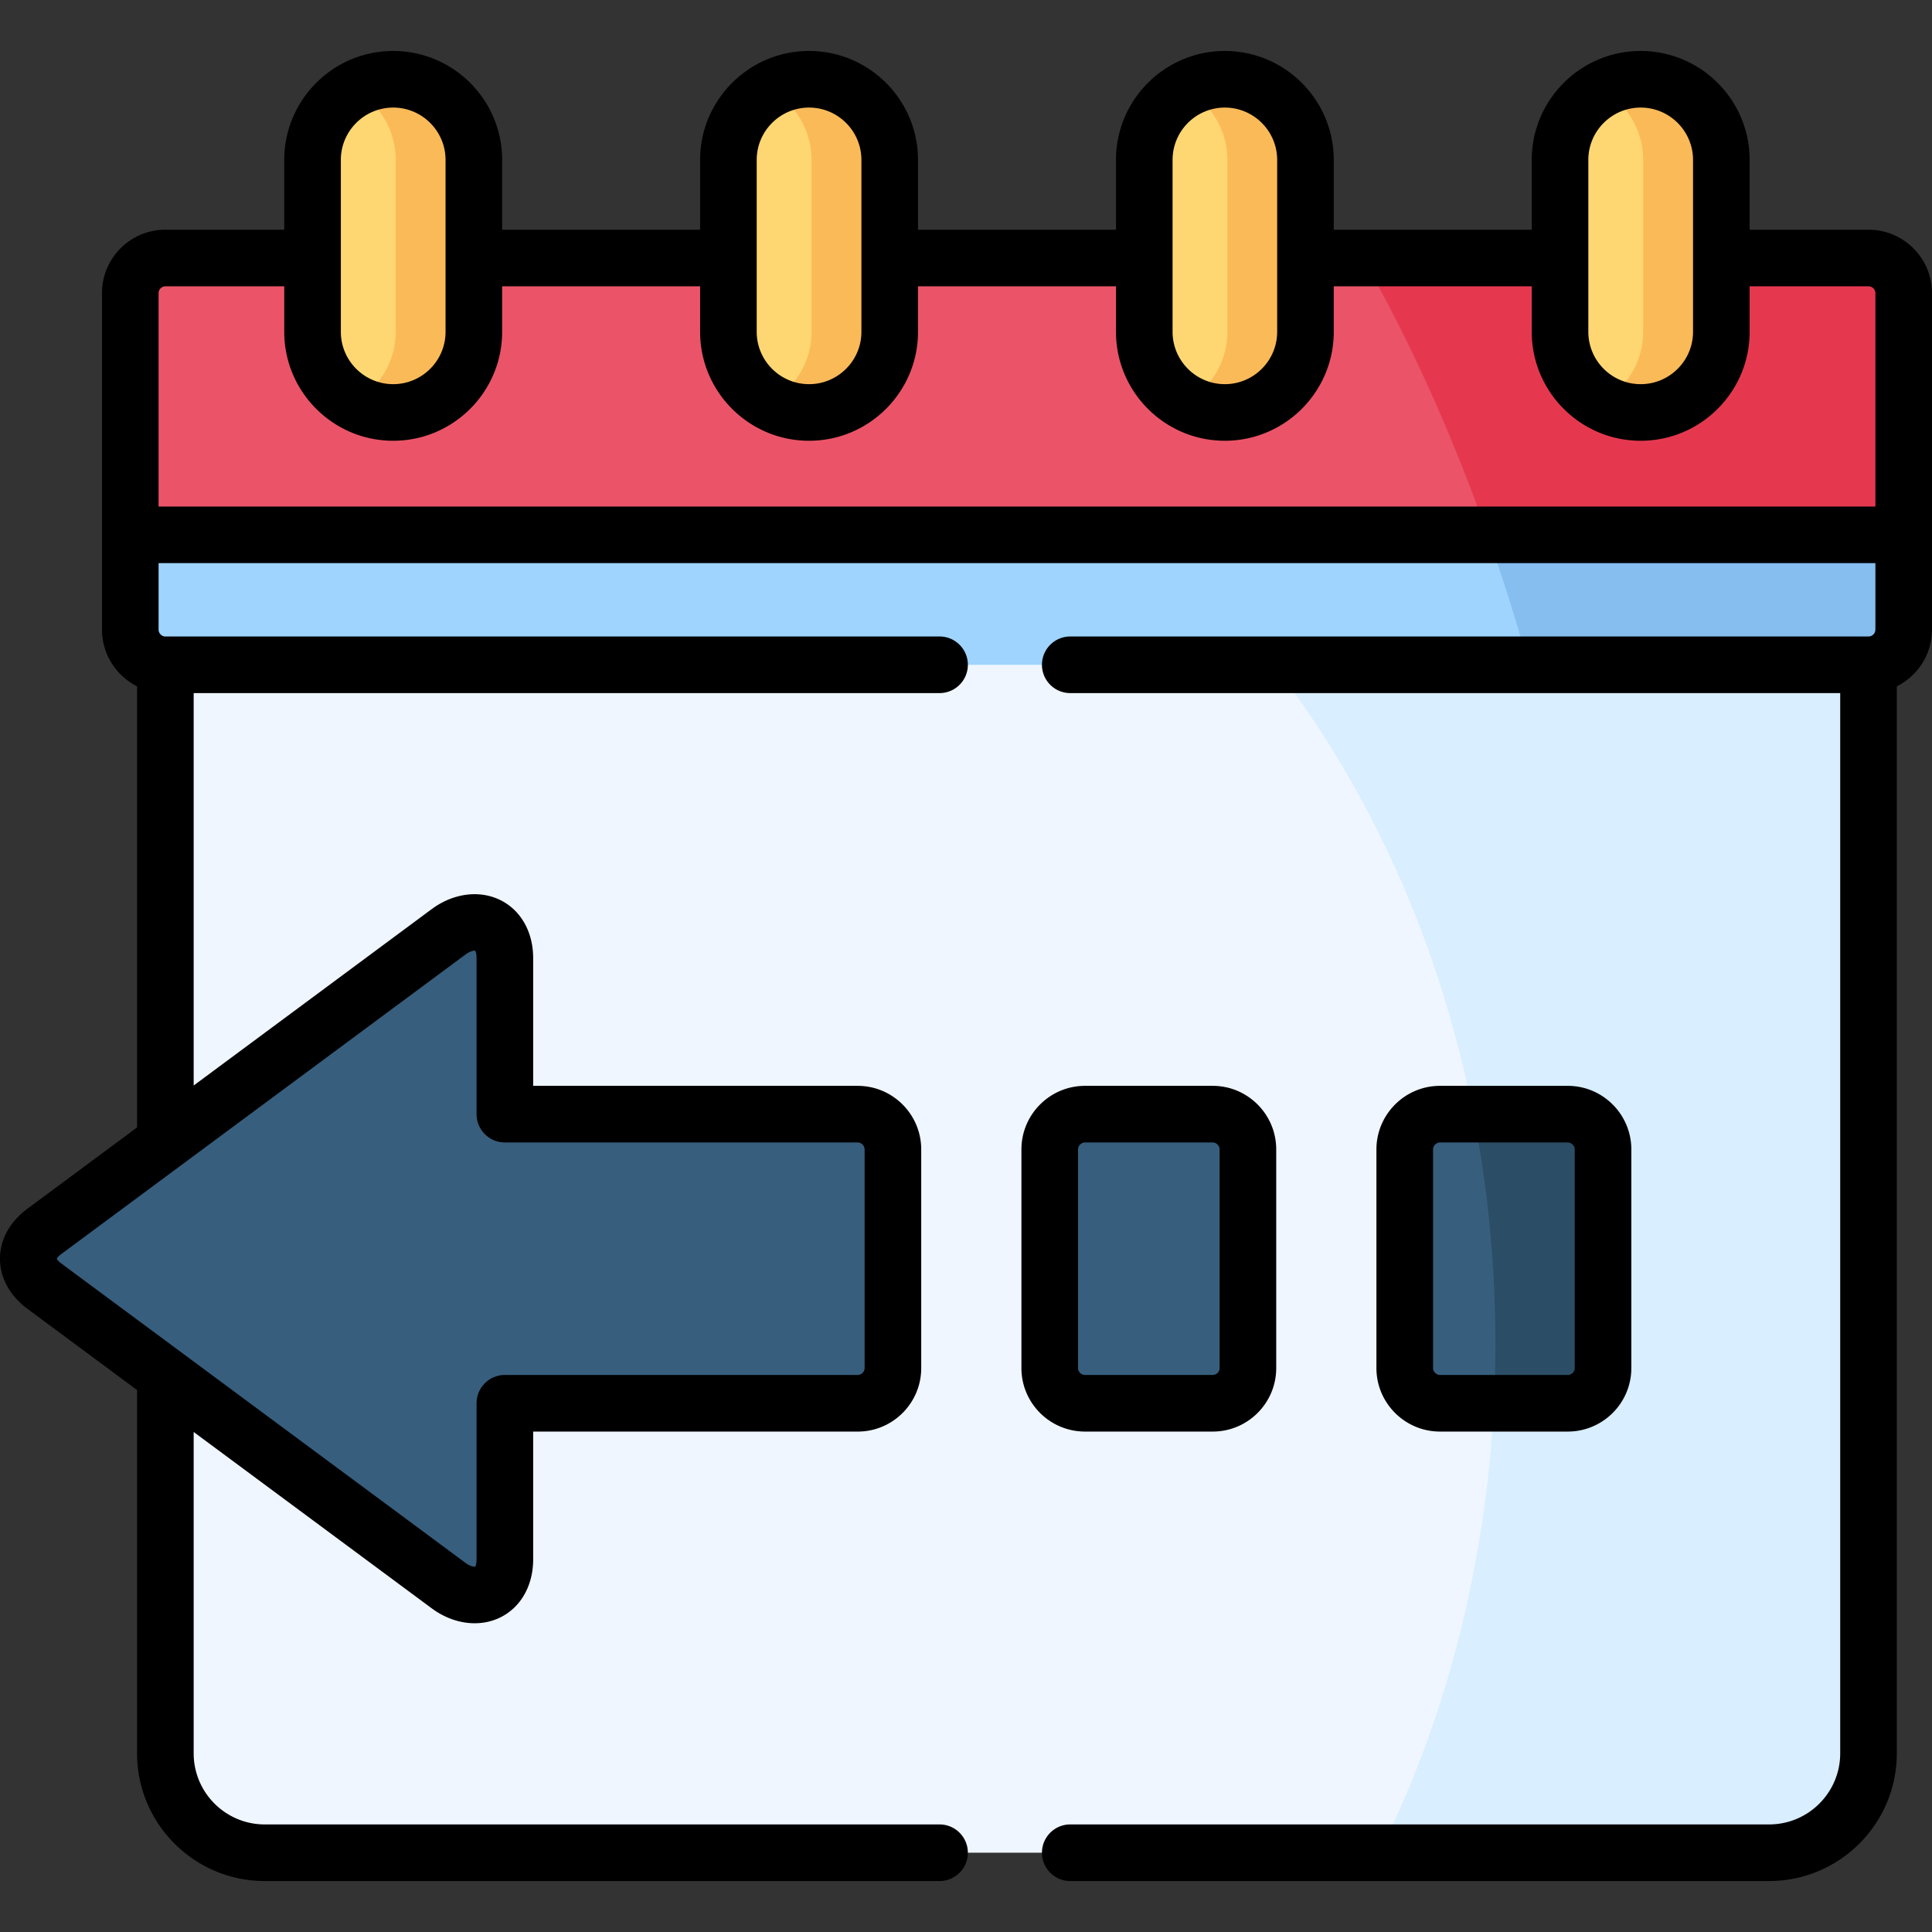 <svg xmlns="http://www.w3.org/2000/svg" width="512" height="512"><rect width="100%" height="100%" fill="#333333" stroke="none"/><path fill="#eff6ff" fill-rule="evenodd" d="M495.174 176.176v288.482c0 14.485-11.849 26.334-26.333 26.334H70.158c-14.485 0-26.333-11.849-26.333-26.334V176.176l215.456-17.206z" clip-rule="evenodd"/><path fill="#375e7d" fill-rule="evenodd" d="M236.633 304.614v57.94c0 5.131-4.195 9.326-9.326 9.326h-93.513v41.358c0 9.241-8.107 12.019-14.938 6.945l-75.031-55.587-32.031-23.726c-2.806-2.098-4.252-4.62-4.28-7.172v-.255c.028-2.523 1.474-5.074 4.28-7.143l32.031-23.754 75.031-55.587c6.831-5.074 14.938-2.268 14.938 6.945v41.358h93.513c5.131-.002 9.326 4.222 9.326 9.352M278.188 362.555v-57.94c0-5.131 4.195-9.354 9.354-9.354h33.845c5.131 0 9.326 4.224 9.326 9.354v57.94c0 5.131-4.195 9.326-9.326 9.326h-33.845c-5.159 0-9.354-4.196-9.354-9.326M372.267 362.555v-57.94c0-5.131 4.224-9.354 9.354-9.354h33.845c5.131 0 9.354 4.224 9.354 9.354v57.94c0 5.131-4.195 9.326-9.354 9.326h-33.845c-5.13 0-9.354-4.196-9.354-9.326" clip-rule="evenodd"/><path fill="#9fd4fe" fill-rule="evenodd" d="M495.174 176.176H43.825c-5.131 0-9.297-4.195-9.297-9.326v-25.115l234.986-19.474L504.5 141.735v25.115c0 5.131-4.195 9.326-9.326 9.326" clip-rule="evenodd"/><path fill="#eb5468" fill-rule="evenodd" d="M504.5 141.735H34.528V77.672c0-5.102 4.167-9.298 9.297-9.298h451.349c5.131 0 9.326 4.195 9.326 9.298z" clip-rule="evenodd"/><path fill="#ffd772" fill-rule="evenodd" d="M456.171 42.381v45.553c0 11.735-9.609 21.373-21.373 21.373-11.763 0-21.373-9.638-21.373-21.373V42.381c0-11.764 9.609-21.373 21.373-21.373 11.763-.001 21.373 9.609 21.373 21.373M345.962 42.381v45.553c0 11.735-9.609 21.373-21.373 21.373-11.735 0-21.344-9.638-21.344-21.373V42.381c0-11.764 9.609-21.373 21.344-21.373 11.764-.001 21.373 9.609 21.373 21.373M235.782 42.381v45.553c0 11.735-9.638 21.373-21.373 21.373-11.763 0-21.373-9.638-21.373-21.373V42.381c0-11.764 9.609-21.373 21.373-21.373 11.736-.001 21.373 9.609 21.373 21.373M125.574 42.381v45.553c0 11.735-9.609 21.373-21.373 21.373s-21.373-9.638-21.373-21.373V42.381c0-11.764 9.609-21.373 21.373-21.373s21.373 9.609 21.373 21.373" clip-rule="evenodd"/><path fill="#d9eeff" fill-rule="evenodd" d="M495.174 176.176H337.459c25.511 32.797 44.134 73.644 53.007 119.084h25.001c5.131 0 9.354 4.224 9.354 9.354v57.94c0 5.131-4.195 9.326-9.354 9.326h-19.559c-2.126 43.398-12.926 83.962-30.302 119.112h103.235c14.485 0 26.333-11.849 26.333-26.334z" clip-rule="evenodd"/><path fill="#2b4d66" fill-rule="evenodd" d="M415.466 295.26h-25.001c3.827 19.531 5.839 39.884 5.839 60.832 0 5.301-.142 10.573-.397 15.789h19.559c5.159 0 9.354-4.195 9.354-9.326v-57.94c0-5.131-4.223-9.355-9.354-9.355" clip-rule="evenodd"/><path fill="#e5384f" fill-rule="evenodd" d="M394.235 141.735H504.5V77.672c0-5.102-4.195-9.298-9.326-9.298H456.17v19.559c0 11.735-9.609 21.373-21.373 21.373-11.763 0-21.373-9.638-21.373-21.373V68.374h-52.326c11.026 19.276 21.004 40.706 29.706 63.95a715 715 0 0 1 3.431 9.411" clip-rule="evenodd"/><path fill="#85beef" fill-rule="evenodd" d="M504.5 141.735H394.235a547 547 0 0 1 8.929 27.723c.68 2.211 1.304 4.45 1.956 6.718h90.054c5.131 0 9.326-4.195 9.326-9.326z" clip-rule="evenodd"/><path fill="#fbba58" fill-rule="evenodd" d="M104.853 42.381v45.553c0 7.994-4.45 15.024-10.998 18.68a21.3 21.3 0 0 0 10.346 2.693c11.763 0 21.373-9.638 21.373-21.373V42.381c0-5.783-2.324-11.027-6.066-14.882-3.883-3.997-9.326-6.491-15.307-6.491-3.742 0-7.285.964-10.346 2.693a22.2 22.2 0 0 1 4.961 3.798 21.3 21.3 0 0 1 6.037 14.882M215.062 42.381v45.553c0 7.994-4.45 15.024-11.026 18.68 3.09 1.701 6.605 2.693 10.375 2.693 11.735 0 21.373-9.638 21.373-21.373V42.381c0-5.783-2.324-11.027-6.066-14.882-3.883-3.997-9.326-6.491-15.307-6.491-3.77 0-7.285.964-10.346 2.693a21.4 21.4 0 0 1 4.932 3.798c3.74 3.855 6.065 9.099 6.065 14.882M325.27 42.381v45.553c0 7.994-4.479 15.024-11.026 18.68 3.09 1.701 6.605 2.693 10.346 2.693 11.763 0 21.373-9.638 21.373-21.373V42.381a21.2 21.2 0 0 0-6.066-14.882c-3.883-3.997-9.297-6.491-15.307-6.491-3.742 0-7.257.964-10.346 2.693a21 21 0 0 1 4.961 3.798c3.741 3.855 6.065 9.099 6.065 14.882M429.412 27.499a21.3 21.3 0 0 1 6.038 14.882v45.553c0 7.994-4.45 15.024-10.998 18.68a21.3 21.3 0 0 0 10.346 2.693c11.763 0 21.373-9.638 21.373-21.373V42.381c0-5.783-2.324-11.027-6.066-14.882-3.883-3.997-9.326-6.491-15.307-6.491-3.742 0-7.285.964-10.346 2.693a22.2 22.2 0 0 1 4.96 3.798" clip-rule="evenodd"/><path d="M495.174 60.874h-31.503V42.381c0-15.921-12.952-28.873-28.873-28.873s-28.873 12.952-28.873 28.873v18.493h-52.463V42.381c0-15.921-12.952-28.873-28.872-28.873-15.905 0-28.845 12.952-28.845 28.873v18.493h-52.463V42.381c0-15.921-12.952-28.873-28.873-28.873s-28.873 12.952-28.873 28.873v18.493h-52.463V42.381c0-15.921-12.952-28.873-28.873-28.873S75.327 26.46 75.327 42.381v18.493H43.825c-9.262 0-16.797 7.535-16.797 16.798v89.179c0 6.576 3.794 12.267 9.297 15.033v116.901L7.342 320.264C2.616 323.751.008 328.47 0 333.551c-.008 5.09 2.593 9.827 7.33 13.345l28.995 21.48v96.283c0 18.656 15.177 33.834 33.833 33.834h178.833c4.142 0 7.5-3.357 7.5-7.5s-3.358-7.5-7.5-7.5H70.158c-10.385 0-18.833-8.449-18.833-18.834v-85.17l63.059 46.715c3.53 2.622 7.545 3.975 11.409 3.975 2.414 0 4.769-.528 6.908-1.604 5.38-2.705 8.593-8.438 8.593-15.335v-33.857h86.013c9.278 0 16.826-7.548 16.826-16.826v-57.94c0-9.294-7.548-16.854-16.826-16.854h-86.013v-33.857c0-6.89-3.214-12.619-8.598-15.327-5.565-2.8-12.581-1.896-18.305 2.356l-63.066 46.737V183.676h197.667c4.142 0 7.5-3.357 7.5-7.5s-3.358-7.5-7.5-7.5H43.825c-.974 0-1.797-.836-1.797-1.825v-17.615H497v17.615a1.85 1.85 0 0 1-1.826 1.825H283.63c-4.143 0-7.5 3.357-7.5 7.5s3.357 7.5 7.5 7.5h204.044v280.982c0 10.385-8.448 18.834-18.833 18.834H283.63c-4.143 0-7.5 3.357-7.5 7.5s3.357 7.5 7.5 7.5h185.211c18.655 0 33.833-15.178 33.833-33.834V181.89c5.519-2.764 9.326-8.458 9.326-15.039V77.672c0-9.263-7.548-16.798-16.826-16.798M123.328 252.979c1.463-1.087 2.467-1.064 2.572-1.042.103.108.394.702.394 1.966v41.357a7.5 7.5 0 0 0 7.5 7.5h93.513c.973 0 1.826.866 1.826 1.854v57.94a1.85 1.85 0 0 1-1.826 1.826h-93.513a7.5 7.5 0 0 0-7.5 7.5v41.357c0 1.269-.292 1.868-.32 1.93-.172.062-1.181.082-2.653-1.012L16.266 334.848c-.832-.618-1.135-1.081-1.233-1.271.099-.188.402-.642 1.227-1.251zM420.925 42.381c0-7.649 6.224-13.873 13.873-13.873s13.873 6.224 13.873 13.873v45.553c0 7.649-6.224 13.873-13.873 13.873s-13.873-6.224-13.873-13.873zm-110.18 0c0-7.649 6.211-13.873 13.845-13.873 7.649 0 13.872 6.224 13.872 13.873v45.553c0 7.649-6.223 13.873-13.872 13.873-7.634 0-13.845-6.224-13.845-13.873zm-110.208 0c0-7.649 6.223-13.873 13.873-13.873s13.873 6.224 13.873 13.873v45.553c0 7.649-6.223 13.873-13.873 13.873s-13.873-6.224-13.873-13.873zm-110.208 0c0-7.649 6.224-13.873 13.873-13.873s13.873 6.224 13.873 13.873v45.553c0 7.649-6.223 13.873-13.873 13.873s-13.873-6.224-13.873-13.873zm-48.301 91.854V77.672c0-.975.823-1.798 1.797-1.798h31.503v12.06c0 15.921 12.952 28.873 28.873 28.873 15.92 0 28.873-12.952 28.873-28.873v-12.06h52.463v12.06c0 15.921 12.952 28.873 28.873 28.873s28.873-12.952 28.873-28.873v-12.06h52.463v12.06c0 15.921 12.939 28.873 28.845 28.873 15.92 0 28.872-12.952 28.872-28.873v-12.06h52.463v12.06c0 15.921 12.952 28.873 28.873 28.873s28.873-12.952 28.873-28.873v-12.06h31.503c.99 0 1.826.823 1.826 1.798v56.563z"/><path d="M321.387 379.381c9.277 0 16.825-7.548 16.825-16.826v-57.94c0-9.294-7.548-16.854-16.825-16.854h-33.845c-9.294 0-16.855 7.561-16.855 16.854v57.94c0 9.278 7.561 16.826 16.855 16.826zm-35.699-16.826v-57.94c0-1.005.85-1.854 1.855-1.854h33.845c.973 0 1.825.866 1.825 1.854v57.94a1.85 1.85 0 0 1-1.825 1.826h-33.845c-1.006 0-1.855-.836-1.855-1.826M415.466 379.381c9.294 0 16.854-7.548 16.854-16.826v-57.94c0-9.294-7.561-16.854-16.854-16.854h-33.845c-9.293 0-16.854 7.561-16.854 16.854v57.94c0 9.278 7.561 16.826 16.854 16.826zm-35.698-16.826v-57.94c0-.988.866-1.854 1.854-1.854h33.845c.988 0 1.854.866 1.854 1.854v57.94c0 .99-.85 1.826-1.854 1.826h-33.845c-.988 0-1.854-.854-1.854-1.826"/></svg>